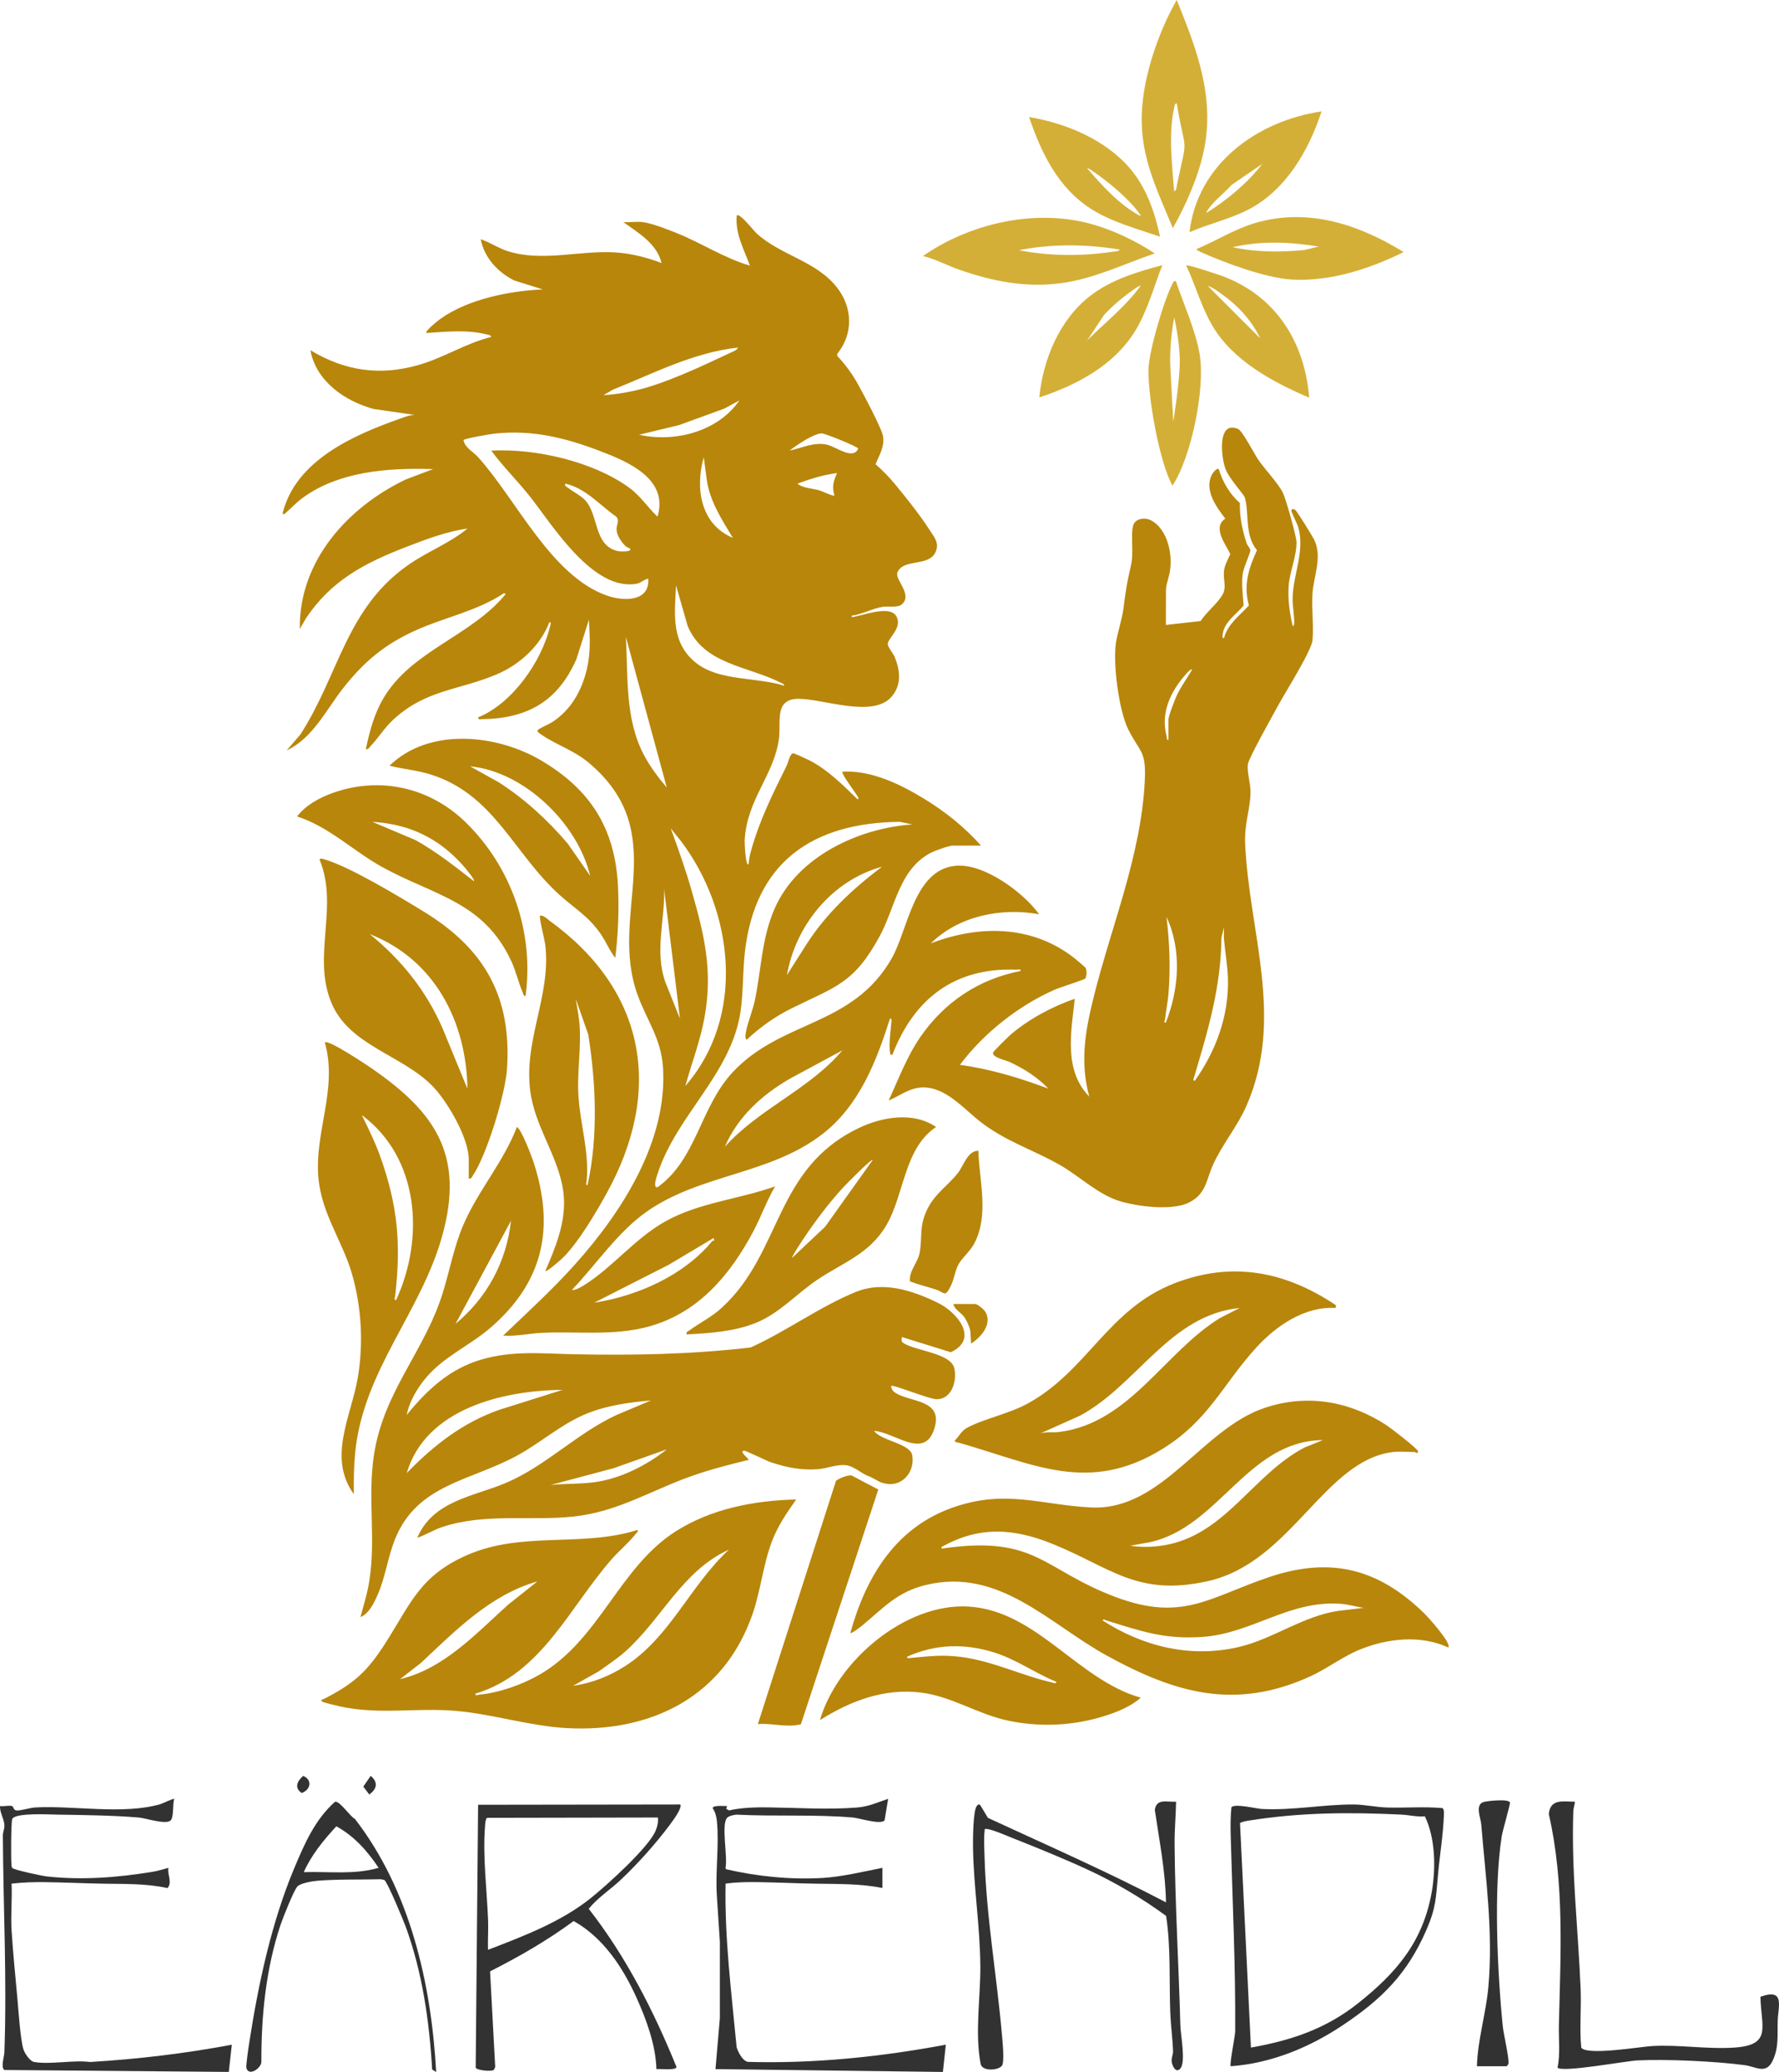 <?xml version="1.0" encoding="UTF-8"?><svg id="Layer_1" xmlns="http://www.w3.org/2000/svg" viewBox="0 0 617.48 718.74"><defs><style>.cls-1{fill:#323232;}.cls-2{fill:#d4af37;}.cls-3{fill:#b8860b;}</style></defs><path class="cls-1" d="M227.84,717.75c-.24-8.37-3.48-17.18-6.91-24.78-4.74-10.5-11.54-20.83-21.82-26.59-9.11,6.71-18.9,12.36-29.01,17.46l1.78,33.16-.47,1.03c-.89.61-5.65.21-6.3-.76l.84-91.22,70.17-.1c.81,1.14-2.72,5.82-3.57,6.97-4.83,6.5-11.28,13.71-17.19,19.25-3.54,3.32-8.04,6.25-11.02,9.97,12.9,16.49,22.61,35.5,30.47,54.87-.11,1.29-5.75.56-6.98.74ZM228.35,630.47l-59.34.11c-.56.78-.57,1.7-.64,2.62-.88,10.82.63,22.15,1.04,32.92.13,3.4-.14,6.84-.02,10.24,12.29-4.72,25.34-9.66,35.71-17.97,5.36-4.3,20.2-17.62,22.5-23.43.6-1.51.93-2.85.75-4.49Z"/><path class="cls-1" d="M546.61,624.99c0,1.11-.48,2.09-.52,3.22-.72,21.33,1.69,40.93,2.54,61.84.27,6.72-.44,13.53.21,20.24,1.89,2.85,20.6-.31,24.48-.54,9.46-.55,19.19,1.15,28.52.54,13.42-.87,9.38-7.15,9.2-17.65,8.63-3.07,6.15,3.31,5.99,8.38s.44,9.12-1.72,13.74c-2.32,4.97-5.8,2.15-9.64,1.63-9.95-1.36-27.3-2.16-37.36-1.66-4.19.21-25.92,4.29-27.71,2.51,1.01-4.67.37-9.87.48-14.73.57-24.43,2.01-49.25-3.51-73.29.63-5.37,4.88-4.22,9.02-4.24Z"/><path class="cls-1" d="M408.21,624.98c-.09,4.93-.56,9.78-.52,14.74.17,20.82,1.45,41.94,2,62.84.09,3.34,1.95,12.61.03,14.95-1.59,1.94-2.96-1.13-3.05-2.51-.08-1.28.52-2.33.49-3.43-.15-4.39-.81-9.12-.97-13.5-.41-11.14.24-22.47-1.44-33.47-8.43-6.18-17.83-11.71-27.34-16.1-8.04-3.71-17.4-7.53-25.67-10.79-2.06-.81-7.43-3.17-9.24-3.26-1.05-.05-.64,0-.75.74-.33,2.28-.09,6.53-.02,9.01.63,21,4.19,40.71,6.01,61.33.19,2.17.99,9.67.04,11.01-1.2,1.69-6.9,2.1-7.41-.63-2.06-10.87-.03-22.86-.1-33.84-.09-13.59-2.29-27.27-2.54-40.85-.05-2.58-.03-13.06,1.29-14.72.39-.5.7-.84,1.25-.28l2.62,4.37c20.72,9.58,41.6,18.72,61.82,29.31-.2-10.81-2.31-21.41-3.88-32.06.57-4.14,4.27-2.63,7.39-2.86Z"/><path class="cls-1" d="M306.29,654.91c-7.66-1.5-15.01-1.36-22.75-1.48-6.57-.1-13.35-.44-19.94-.54-3.95-.06-7.86-.04-11.76.52-.37,18.99,2.05,37.89,3.84,56.76.55,1.68,1.99,4.7,3.92,5.07,23.1.65,46.06-1.74,68.69-5.97l-1.02,9.46-78.93-.98,1.52-17.68v-26.47s-1.04-15.92-1.04-15.92c-.57-8.32.84-17.77.01-25.95-.15-1.52-.56-3.25-1.48-4.5.07-1.12,4.02-.69,4.98-.74l-.25.99.98.52c4.62-1.02,9.3-1.1,14.02-1.04,10.13.14,20.27.84,30.47.04,3.95-.31,7.07-1.8,10.72-3.01l-1.24,7.48c-1.38,1.61-8.79-.81-11-1-13.13-1.13-27.23-.32-40.47-1-.99.11-2.65.43-3.28,1.21-1.98,2.46.4,13.75-.49,17.43l.35.33c10.65,2.48,22.43,3.64,33.43,2.99,6.66-.4,14.18-2.2,20.71-3.51v6.98Z"/><path class="cls-1" d="M60.46,623.99c-.57,1.81-.09,6.36-1.23,7.49-1.61,1.58-8.66-.8-11.01-1-8.79-.76-19.59-.88-28.45-1.02-2.77-.04-14.42-.71-15.52,1.51-.41.84-.48,14.04-.27,15.74.05.43,0,.86.26,1.24.46.69,10.42,2.79,12.02,2.96,12.32,1.35,24.68.37,36.83-1.63,1.85-.3,3.59-.89,5.38-1.35-.46,2.4,1.44,5-.32,7.02-7.36-1.6-14.49-1.4-21.93-1.52-6.74-.11-13.69-.45-20.44-.54-3.96-.05-7.84.06-11.76.52.25,5.33-.33,10.9,0,16.21.49,7.68,1.29,15.73,2,23.44.39,4.23,1.03,14.36,2.12,17.84.42,1.34,2.21,4.08,3.64,4.35,5.43,1.02,13.73-.75,19.49.03,16.54-1,32.93-2.94,49.19-6l-1.04,9.44-77.91-.67c-1.31-.95-.04-4.69.01-6.03.92-25.55-.39-50.04-.52-75.32,0-1.18.56-2.26.54-3.45-.04-2.2-1.67-4.47-1.52-6.75,1.24.19,3.04-.29,4.15-.01.58.14.4,1.44,1.58,1.53,1.4.12,4.69-.95,6.49-1.04,13.24-.73,30.49,2.57,43.35-1.12.81-.23,4.66-2.1,4.89-1.85Z"/><path class="cls-1" d="M427.19,716.75c-.54-.54,1.53-10.34,1.54-12.21.14-22.51-.94-45.29-1.56-67.81-.09-3.23-.08-6.57.24-9.78,1.01-1.45,8.58.45,10.5.55,10.79.57,21.46-1.6,32.01-1.55,3.51.02,7.92.95,11.45,1.05,6.42.18,12.88-.36,19.29.2.64.45.53,1.79.5,2.53-.23,6.54-1.43,13.84-2.03,20.45-.74,8.16-.65,11.53-4.07,19.37-6.63,15.19-15.39,23.86-28.95,32.94-11.52,7.72-24.98,13.28-38.93,14.26ZM494.56,630.06c-2.75.25-5.53-.48-8.14-.6-17.99-.86-35-.79-52.92,2.07-.72.11-2.76.45-3.1.91l3.79,77.83c13.9-2.45,25.86-6.43,36.98-15.2,13.49-10.65,22.85-21.56,25.83-39.06,1.39-8.16,1.19-18.44-2.43-25.95Z"/><path class="cls-1" d="M151.4,718.74l-1.4-.85c-.98-16.79-3.42-33.83-9.22-49.65-.77-2.11-6.4-15.63-7.37-16.09l-1.23-.27c-7.18.2-14.87-.06-22,.53-1.72.14-5.85.79-6.98,2.01-1.22,1.32-5.04,10.94-5.79,13.17-5.1,15.21-6.76,31.69-6.69,47.68-.11,2.19-4.34,5.12-5.2,2.1-.23-.79.83-7.76,1.06-9.23,3.15-20.21,7.69-41.39,15.61-60.23,3.53-8.39,7.13-16.69,14.08-22.9,1.63-.43,5.2,5.12,6.9,5.93,19.12,24.69,26.52,57.01,28.22,87.78ZM131.41,647.92c-3.84-5.78-8.47-11.01-14.67-14.4-4.42,4.79-8.63,9.9-11.31,15.9,8.68-.29,17.55.98,25.98-1.5Z"/><path class="cls-1" d="M512.63,716.75c.27-9.32,3.18-18.41,3.99-27.68,1.66-19.08-.94-37.42-2.5-56.34-.17-2.06-2.26-6.75.85-7.64,1.32-.38,8.8-1.18,9.12.19.14.58-2.52,9.69-2.83,11.58-2.9,18.16-1.53,47.57.36,66.18.25,2.46,2.36,11.54,1.93,12.89-.09.27-.51.83-.68.83h-10.24Z"/><path class="cls-1" d="M105.24,616.03c3.28,1.42,2.59,4.77-.5,5.94-2.7-1.77-1.6-4.14.5-5.94Z"/><path class="cls-1" d="M128.67,616.02c2.64,2.25,2.2,4.53-.5,6.46l-2.07-2.73,2.57-3.74Z"/><path class="cls-2" d="M403.43,91.99c-3.02,7.73-5.26,16.25-9.72,23.29-7.35,11.62-20.2,18.41-32.97,22.57,1.27-13.17,7-26.93,17.6-35.17,7.24-5.63,16.32-8.38,25.08-10.69ZM395.92,99.11c-.3-.27-2.44,1.33-2.89,1.65-3.54,2.47-6.8,5.3-9.77,8.42l-5.91,8.91c6.26-6.25,13.36-11.77,18.57-18.98Z"/><path class="cls-2" d="M454.42,137.94c-12.43-5.25-26.43-12.8-33.52-24.79-3.9-6.59-5.94-14.16-9.17-21.07.55-.41,11.68,3.33,13.25,3.94,18.11,7.07,27.87,22.81,29.44,41.92ZM437.42,117.39c-3.01-6.33-7.86-11.51-13.55-15.51-1.38-.97-3-2.23-4.63-2.68l18.18,18.18Z"/><path class="cls-2" d="M402.64,82.1c-8.05-2.73-16.88-5.1-24.08-9.72-11.34-7.28-17.17-19.39-21.38-31.79,12.91,2.18,26.56,7.84,35.17,18,5.57,6.58,8.53,15.17,10.29,23.51ZM395.92,74.99c.27-.28-2.21-3.17-2.56-3.56-3.63-4.07-8.64-8.26-13.12-11.39-.45-.32-2.59-1.92-2.89-1.65,5.45,6.26,11.14,12.67,18.57,16.6Z"/><path class="cls-2" d="M412.86,80.55c2.77-23.66,23.49-38.6,45.84-41.91-4.4,13.51-12.37,27.34-25.42,34.07-6.46,3.33-13.78,4.93-20.42,7.84ZM438.16,56.83l-10.68,7.31c-2.11,2.4-4.87,4.52-6.92,6.92-.33.39-2.05,2.47-1.77,2.77,7.28-4.61,14.08-10.18,19.36-17Z"/><path class="cls-2" d="M400.79,87.92c-10.75,3.64-21.08,8.82-32.68,10.34-12.26,1.61-23.72-.75-35.03-4.66-4.29-1.48-8.29-3.72-12.71-4.78,15.55-10.88,37.77-16.45,57.42-11.38,8.09,2.09,16.35,6.04,23.01,10.47ZM388.61,86.57c-11.47-1.89-23.5-2.06-34.92.22,10.2,2.03,21.6,2.14,31.93.61.74-.11,2.87-.13,2.99-.83Z"/><path class="cls-2" d="M415.36,86.38c6.82-2.86,13.09-6.9,20.32-9.03,18.55-5.46,36.21.7,51.51,10.08-11.46,5.7-25.38,10.32-38.77,9.55-9.06-.52-23.09-5.73-31.32-9.4-.37-.17-2.02-.86-1.74-1.21ZM457.72,85.53c-9.8-1.62-20.12-2.06-29.85.21,8.09,1.8,16.49,1.76,24.75,1.01l5.11-1.22Z"/><path class="cls-2" d="M407.09,79.12c-7.08-16.98-13.32-28.89-9.79-48.65,1.87-10.46,6.11-21.69,11.14-30.47,6.73,16.62,13.4,33.48,9.37,52.41-1.92,9.05-6.34,19.03-10.72,26.71ZM407.54,66.29c.91-.2.74-1.13.9-1.87,4.03-18.77,3.09-9.82,0-28.6-.87.19-.75,1.11-.93,1.85-2.01,8.63-.65,19.81.03,28.63Z"/><path class="cls-2" d="M416.37,122.76c-1.39-8.21-5.61-17.4-8.24-25.24-.44-.07-.64-.05-.95.5-3.08,5.57-8.51,24.03-8.56,30.38-.09,9.88,3.74,31.57,8.31,40.08,6.36-9.4,11.53-33.4,9.44-45.73ZM407.24,146.28s-.94-16.51-1.05-19.57c-.3-8.51,1.38-16.56,1.38-16.56,0,0,2,8.42,1.92,15.58-.08,7.24-2.25,20.55-2.25,20.55Z"/><path class="cls-3" d="M222.96,77.03c3.27.37,8.93,2.62,12.13,3.91,8.51,3.43,16.33,8.62,25.21,11.21-2.07-5.67-5.18-11.1-4.58-17.41.99-1,5.88,5.29,6.86,6.19,8.35,7.64,20.44,9.49,27.74,18.55,5.64,7.01,5.99,16.17.29,23.26l-.02.71c2.8,2.94,5.23,6.26,7.19,9.81,1.76,3.19,8.42,15.56,8.76,18.27.45,3.65-1.36,6.31-2.64,9.52,2.53,2.19,4.65,4.38,6.79,6.95,3.71,4.47,8.76,10.83,11.84,15.65,1.69,2.64,3.69,4.71,2.15,7.94-2.45,5.14-11.17,2.02-13.19,7.01-.99,2.44,5.49,7.71,1.49,11.07-1.43,1.2-4.55.55-6.51.82-3.31.45-7.37,2.67-10.88,3.09-.11.85.92.34,1.4.25,3.97-.73,14.19-4.74,14.67,1.81.23,3.19-3.53,6.01-3.52,7.79,0,1.01,1.89,3.23,2.35,4.35,1.93,4.67,2.54,9.59-.91,13.76-6.31,7.63-23.27,1.04-32.08.87s-6.41,7.56-7.11,13.54c-1.5,12.76-11.27,21.3-11.93,35.73-.03.74.34,9.35,1.39,8.04.1-1.5.39-3.04.79-4.48,3.05-10.91,7.52-19.73,12.44-29.72.53-1.08,1.05-4.01,2.19-4.22.34-.06,4.91,2.05,5.68,2.45,6.4,3.3,11.62,8.57,16.72,13.53.68-.35-.1-1.11-.32-1.51-.56-1-5.54-7.58-4.95-8.11,10.1-.49,19.95,4.31,28.37,9.43,7.27,4.42,14.08,9.89,19.74,16.23h-9.85c-1.29,0-6.22,1.8-7.58,2.5-11.05,5.74-12.36,19.05-17.77,28.97-8.9,16.31-15.06,17.37-30.49,24.96-5.73,2.82-11.02,6.56-15.65,10.93-.39-.14-.48-1.07-.45-1.43.31-3.38,2.5-8.5,3.28-12.23,2.28-10.89,2.31-21.53,6.94-32.01,7.89-17.87,29.03-27.76,47.74-29.02l-4.36-.91c-30.39.3-50.24,14.04-53.78,45.19-.77,6.76-.52,13.78-1.49,20.5-3.15,21.68-22.02,35.81-28.7,56.08-.27.83-1.97,5.42-.09,4.96,13.54-9.73,14.71-27.57,25.87-39.68,17-18.44,41.55-15.73,55.3-39.55,5.74-9.94,7.68-30.92,22.28-32.26,9.77-.9,23.43,9.16,28.97,16.83-13.11-2.41-27.96.56-37.58,10.08,16.81-6.45,35.13-6.35,49.71,5.05.57.44,3.76,3.13,3.94,3.39.57.86.46,3.24-.14,3.82-.4.39-8.93,3.1-10.6,3.84-12.53,5.54-24.66,15.11-32.83,26.05,10.49,1.41,20.81,4.55,30.7,8.25-3.84-4.01-8.43-6.91-13.44-9.24-1.46-.68-6.21-1.62-5.75-3.28.13-.47,5.31-5.54,6.14-6.25,6.2-5.3,14.51-9.8,22.21-12.38-1.25,11.47-3.93,24.76,5.04,33.91-3.31-11.99-1.4-22.75,1.51-34.47,6.17-24.83,16.4-48.9,17.74-74.83.56-10.85-1.56-9.8-5.73-18.09-3.27-6.49-5.43-23.21-4.21-30.35.66-3.86,2.02-7.63,2.56-11.65.81-6.16,1.15-8.77,2.59-14.82,1.07-4.48-.17-10.65.77-13.9.71-2.44,4.05-2.92,6.18-1.79,6.06,3.2,7.83,12.75,6.33,18.88-1.05,4.29-1.18,3.33-1.13,8,.03,3.14-.06,6.28-.02,9.41l12.05-1.35c1.99-3.05,5.47-5.78,7.39-8.77,1.88-2.93.3-5.45.76-8.87.25-1.87,1.4-3.9,2.16-5.61-1.69-3.5-6.3-9.23-1.74-12.29-3.14-4.06-7.4-9.95-4.67-15.22.3-.59,1.71-2.45,2.38-1.97,1.36,4.46,3.85,8.72,7.34,11.78-.11,4.81.86,9.5,2.38,14.01.29.85,1.24,1.69,1.26,2.38.03,1.06-2.43,6.11-2.68,8.3-.41,3.48.09,7.36.34,10.84-2.49,3.17-6.51,5.45-7.22,9.77-.08.46-.37,1.68.41,1.56,1.29-4.88,5.45-7.81,8.65-11.33-1.94-7.05-.12-12.76,2.8-19.15-4.36-5.22-2.65-12.83-4.2-18.23-.36-1.24-5.47-6.49-6.79-10.16-1.44-4-2.85-16.84,4.48-13.64,1.46.64,5.49,8.45,6.89,10.52,2.29,3.39,7,8.3,8.61,11.56,1.01,2.04,4.71,15.08,4.73,17.17.06,4.85-2.36,10.26-2.72,15.15-.35,4.81.37,9.34,1.4,13.99.8-.13.51-2.38.47-3-.14-2.53-.6-4.61-.48-7.31.37-8.2,4.22-15.71,1.97-23.97-.31-1.13-2.49-5.4-2.43-5.81.1-.68.7-.56,1.24-.36.58.22,5.97,9.04,6.63,10.35,3.03,5.99-.12,12.46-.53,18.87-.34,5.2.47,10.95.01,16.05-.34,3.78-9.58,18.3-12.01,22.82-1.74,3.24-10.14,18.04-10.44,20.28-.33,2.47.96,6.89.94,9.58-.04,5.81-2.17,10.82-1.87,17.87,1.34,30.85,13.84,60.64.39,91.13-3.2,7.25-8.35,13.21-11.61,20.47-2.29,5.11-2.32,9.92-8.18,12.9s-17.52,1.46-23.68-.31c-7.97-2.3-14.1-8.61-21.23-12.68-9.24-5.26-18.35-7.99-27.1-14.6-6.24-4.72-12.84-13.06-21.43-12.23-4.16.4-7.18,2.95-10.89,4.45,3.46-7.48,6.35-15.33,11.08-22.14,8.37-12.05,20.25-19.97,34.74-22.77.11-.8-1.04-.43-1.6-.45-21.24-.79-35.33,9.97-42.86,29.33-.66.65-.83-.04-.91-.68-.41-3.22.19-6.93.45-10.1.04-.5.33-1.71-.45-1.59-4.76,14.96-10.65,30.14-23.42,40.05-18.24,14.15-42.38,13.82-61.04,26.94-10.06,7.07-17.52,18.32-25.97,27.18,1.4.09,3.39-1.14,4.54-1.87,9.68-6.12,17.34-15.95,27.68-21.81,11.76-6.67,25.72-7.78,38.34-12.29-2.92,4.99-4.84,10.48-7.55,15.59-8.11,15.25-19.22,28.45-36.55,33.1-12.41,3.33-24.7,1.47-37.26,2.15-4.33.24-8.68,1.25-13.04.93,8.47-8.07,17.13-15.98,24.98-24.73,16.29-18.17,32.25-42.95,30.49-68.53-.67-9.75-5.56-16.1-8.73-24.72-10.45-28.39,12.16-56.07-16.94-80.67-5.28-4.46-11.56-6.31-16.66-9.92-.91-.65-1.88-1.13-.64-1.86,1.67-.98,3.42-1.62,5.06-2.73,6.15-4.19,9.76-10.72,11.46-17.87,1.46-6.15,1.06-11.1.76-17.33l-4.36,13.74c-6.47,14.64-17.01,20.61-32.87,20.79-.6,0-1.01.4-1.26-.61,11.88-4.79,22.07-19.38,25-31.6.11-.46.6-1.5-.25-1.39-3.16,8.17-10.31,14.71-18.34,18.09-13.1,5.52-24.4,5.21-35.74,15.58-3.18,2.91-5.24,6.46-8.06,9.36-.47.49-.66,1.17-1.56.96,1.32-6.15,2.84-12.08,6.05-17.55,9.77-16.67,30.63-21.63,42.53-36.29l-.68-.22c-9.23,6.14-20.32,8.28-30.33,12.75-10.94,4.88-18.19,10.92-25.54,20.29-5.92,7.56-10.41,17.2-19.52,21.49l4.77-5.54c13.49-20.88,15.85-43.89,37.7-58.99,6.52-4.5,14.23-7.45,20.31-12.45-7.24.98-14.51,3.78-21.32,6.4-14.35,5.54-26.03,11.6-34.78,24.8l-2.1,3.62c-.37-23.5,16.63-42.24,36.8-51.86l9.47-3.58c-15.55-.52-33.32.74-46.04,10.55-1.69,1.3-3.2,3-4.82,4.34-.37.31-.92,1.21-1.38.45,4.49-18.27,24.38-27.04,40.55-32.77,1.7-.6,3.43-1.32,5.28-1.37l-14.21-2.05c-10.05-2.73-19.96-9.57-21.99-20.4,11.94,7.19,23.98,8.98,37.46,5.16,8.78-2.48,16.49-7.61,25.31-9.75,0-.72-1.44-.83-2-.97-6.38-1.59-13.94-.86-20.45-.4-.76-.65,4.34-4.57,4.89-4.96,9.56-6.8,23.89-9.66,35.43-10.16l-9.93-3.12c-5.71-2.92-10.3-7.82-11.6-14.29,3.25,1.07,6.1,3.1,9.38,4.14,12.1,3.85,25.03-.39,37.59.45,5.37.36,10.81,1.76,15.81,3.66-1.62-6.76-8.05-10.43-13.28-14.21,2.13.17,4.56-.23,6.64,0ZM256.18,120.57c-15.39,1.66-29.25,8.9-43.39,14.58l-3.35,1.91c3.55-.16,7.17-.75,10.63-1.5,10.39-2.26,23.42-8.48,33.21-13.08.97-.46,2.39-.9,2.9-1.91ZM256.64,138.9l-5.19,2.82-15.79,5.75-13.84,3.33c12.37,2.81,27.44-1.11,34.82-11.9ZM228.22,179.22c3.92-13.11-10.18-19.04-20.04-22.8-12.09-4.6-23.42-7.39-36.48-6.01-1.42.15-10.42,1.68-10.83,2.24.52,2.71,3.31,3.98,5.01,5.86,13.36,14.75,25.37,41.28,44.81,48.1,5.58,1.96,14.85,2.29,14.33-5.85-1.52.18-2.41,1.43-4,1.72-15.07,2.78-29.18-20.17-36.8-29.89-4.38-5.59-9.53-10.62-13.73-16.28,15.28-.8,35.04,3.68,47.61,12.65,4.29,3.06,6.44,6.78,10.13,10.26ZM274.05,156.31c4.31-.91,8.32-3.01,12.86-2.09,3.24.66,9.14,5.56,10.96,1.4-.05-.68-11.53-5.27-12.58-5.28-2.85-.03-8.91,4.17-11.24,5.97ZM254.35,186.55c-3.79-6.27-7.96-12.63-9.03-20.06l-1.05-7.88c-3.05,10.74-1.14,23.25,10.08,27.95ZM289.63,171.89c-.95-3.09-.33-5,.91-7.79-4.78.61-9.26,2-13.74,3.67,1.8,1.59,5.1,1.61,7.53,2.31.91.26,4.92,2.18,5.3,1.8ZM218.6,190.23c-.06-.07-1.03-.29-1.61-.9-1.43-1.5-2.94-3.6-2.99-5.77-.03-1.53,1.22-3.1-.17-4.38-5.71-3.99-10.57-9.87-17.67-11.42-.2.95.48,1.04,1.04,1.48,1.73,1.35,4.26,2.58,5.85,4.23,4.85,5.05,2.92,16.06,11.63,17.74.58.11,5.1.32,3.93-.99ZM272.22,237.88c-.11-.71-.85-.87-1.38-1.13-11.27-5.73-26.64-6.26-32.16-19.62l-4.03-14.06c-.5,10.02-1.8,19.85,6.86,26.81,8.11,6.52,21.18,4.9,30.71,8.01ZM231.43,273.16l-14.2-52.24c.81,13.92-.39,28.42,6.33,41.09,2.06,3.88,5,7.82,7.86,11.15ZM405.57,256.67v-7.1c0-1.21,2.16-6.73,2.82-8.18,1.48-3.28,3.69-6.12,5.44-9.23-.78,0-1.81,1.25-2.31,1.82-5.24,5.92-8.73,13.3-6.62,21.32.14.53-.03,1.49.68,1.38ZM237.86,376.73c21-24.07,16.88-60.55-1.46-84.92l-3.58-4.44c2.59,7.11,5.11,14.15,7.2,21.44,4.4,15.37,7.41,27.52,4.58,43.73-1.45,8.29-4.5,16.13-6.73,24.19ZM306.13,300.66c-17.24,4.71-29.94,20.19-32.99,37.57l6.68-10.5c6.95-10.87,16.1-19.34,26.31-27.07ZM236.01,353.36l-5.49-44.9c.27,10.88-3.37,21.66.45,32.31l5.04,12.59ZM404.65,354.73c4.58-11.51,5.59-25.25.23-36.66,1.09,8.89,1.41,17.85.68,26.81-.23,2.78-.89,5.67-1.14,8.49-.04.48-.68,1.46.22,1.37ZM414.73,374.89c7.35-10.4,11.86-22.61,11.48-35.53-.13-4.41-1.02-9.3-1.39-13.73-.11-1.29.06-2.6,0-3.89l-.86,3.49c-.2,17.35-4.64,32.08-9.46,48.28-.14.46-.64,1.47.23,1.38ZM292.38,364.36l-18.01,9.71c-9.67,5.49-18.38,13.37-22.77,23.74,11.82-13.23,29.34-19.9,40.78-33.45ZM247.92,430.34l-.22-.9-15.5,9.24-25.97,13.21c15.06-2.33,31.15-9.45,40.97-21.37.13-.16.5-.17.72-.17Z"/><path class="cls-3" d="M276.34,520.17c-3.32,4.69-6.43,9.23-8.47,14.67-3.03,8.07-3.82,16.84-6.64,24.98-9.9,28.66-35.04,41.2-64.42,39.64-12.95-.69-25.56-4.83-38.48-5.97-13.69-1.21-26.46,1.42-40.18-1.52-.91-.2-6.07-1.43-6.33-1.7-.78-.8.3-.77.65-.95,10.56-5.39,15.14-9.63,21.53-19.7,8.77-13.81,11.98-23.19,28.37-30.29,19.03-8.23,39.54-2.51,58.96-8.63.21.79-.33.92-.68,1.38-2.33,3.02-5.74,5.84-8.26,8.7-14.75,16.72-24.31,39.77-47.42,46.75-.09.86.96.37,1.46.32,6.97-.69,14.91-3.5,20.95-7.01,20.7-12.01,27.48-37.06,47.09-49.6,12.32-7.87,27.36-10.77,41.84-11.08ZM252.97,537.58c-16.2,7.27-23.4,24.3-36.19,35.52-2.77,2.43-5.94,4.5-8.93,6.65l-8.94,5.03c6.54-.93,12.58-3.31,18.11-6.86,15.6-10.03,22.57-28.01,35.96-40.33ZM186.52,548.58c-16.2,4.55-28.41,17.01-40.32,28.18l-7.34,5.72c15.36-3.69,26.27-15.76,37.57-25.89l10.09-8.01Z"/><path class="cls-3" d="M162.7,408.81v-6.64c0-7.44-7.43-20.15-12.6-25.44-10.53-10.79-28.73-13.96-35-28.7-6.93-16.32,2.64-33.44-4.2-49.88.29-.57,1.36-.15,1.84-.01,8.82,2.6,26.13,13.06,34.5,18.19,21,12.87,30.46,29.52,28.72,54.67-.59,8.58-7.02,29.66-11.82,36.75-.4.59-.52,1.25-1.46,1.06ZM162.24,377.64c-.34-23.36-11.49-44.87-33.91-53.61,10.97,8.87,19.63,19.68,25.28,32.68l8.62,20.93Z"/><path class="cls-3" d="M122.83,518.33c-9.19-12.68-.99-26.98,1.31-40.16,2.07-11.86,1.38-24.8-2-36.37-3.35-11.45-10.53-20.81-11.63-33.28-1.4-15.95,6.82-30.91,2.23-46.91,1.14-1.18,14.57,7.82,16.37,9.06,22.04,15.24,32.18,30.05,24.38,58.03-7.48,26.81-27.37,46.56-30.21,75.19-.47,4.8-.52,9.61-.47,14.43ZM137.49,450.96c9.9-21.44,8.09-49.34-11.9-64.15,2.29,4.73,4.65,9.46,6.42,14.43,6.09,17.14,7.2,30.26,5.16,48.26-.06.5-.53,1.56.32,1.47Z"/><path class="cls-3" d="M195.53,436.14c-.63.64-5.73,5.23-6.25,4.74,3.54-8.2,7.11-16.72,6.41-25.88-.92-12.04-9.13-22.54-11.32-34.5-3.42-18.61,7.17-34.86,4.86-52.98-.19-1.45-2.22-9.45-1.78-9.9,1.35-.14,2.37,1.09,3.42,1.85,33.33,24.17,39.47,58.88,19.57,94.69-3.76,6.77-9.54,16.57-14.9,21.99ZM203.94,411.09c3.7-16.87,2.93-35.25.24-52.24l-4.35-12.37c.54,3.18,1.21,6.62,1.39,9.83.44,7.79-.9,15.68-.47,23.39.55,10.06,3.82,19.76,2.88,29.92-.05.51-.54,1.56.32,1.47Z"/><path class="cls-3" d="M324.92,390.93c-11.1,7.37-11,23.25-17.18,33.93-5.83,10.08-15,13-24.03,19.05-7.18,4.81-13.1,11.62-21.27,14.94-7.57,3.07-16.06,3.62-24.14,4.04-.21-.97.5-1.04,1.06-1.45,3.8-2.75,7.67-4.57,11.31-7.93,20.83-19.22,18.08-48.12,47.34-62.18,8.13-3.91,19.07-5.81,26.89-.38ZM274.97,436.3l11.44-10.78,16.5-23.13c-.51-.52-9.72,8.93-10.55,9.84-4.73,5.19-9.48,11.47-13.38,17.32-.5.75-4.29,6.45-4.02,6.75Z"/><path class="cls-3" d="M213.56,332.28c-2.03-2.54-3.2-5.65-5.12-8.39-4.33-6.18-8.82-8.61-14.13-13.37-16.03-14.36-22.81-35.13-45.12-41.95-4.6-1.41-9.36-1.78-13.99-2.96,13.78-13.38,37.17-10.94,52.66-1.8,17.07,10.08,25.61,23.52,26.63,43.48.42,8.13.07,16.95-.94,24.99ZM204.85,303.86c-4.31-18.14-22.82-36.21-41.69-38.03l9.86,5.48c9.1,5.81,17.05,13.14,24.04,21.33l7.8,11.21Z"/><path class="cls-3" d="M161.62,285.24c15.91,15.46,23.85,38.24,20.78,60.33-.79-.13-.8-.91-1.04-1.48-1.47-3.43-2.27-7.21-3.92-10.75-9.67-20.72-26.93-22.7-44.84-32.61-10.03-5.55-18.4-13.97-29.48-17.5,2.93-3.9,7.74-6.5,12.26-8.13,16.47-5.93,33.79-1.97,46.24,10.13ZM164.53,305.7c.42-.48-3.1-4.66-3.65-5.28-8.47-9.63-18.72-14.57-31.63-15.33l14.97,6.33c7.28,4.03,13.76,9.22,20.31,14.28Z"/><path class="cls-3" d="M483.7,503.66c-23.97,2.7-35.45,38.23-64.29,44.77-24.63,5.59-33.8-4.68-54.18-12.91-13.49-5.44-25.45-6.21-38.47,1.14-.1.84.98.4,1.47.33,31.51-4.28,33.83,7.52,58.9,16.96,23.35,8.8,32.67.09,53.38-6.88,21.27-7.16,37.79-3.01,53.75,12.49,1.47,1.43,9.59,10.42,8.46,11.93-9.65-4.43-21.05-3.19-30.69.7-6,2.42-11.34,6.62-17.26,9.32-25.98,11.85-46.83,5.86-70.58-7.19-20.06-11.02-37.39-30.69-62.85-24.51-9.94,2.41-14.53,7.8-21.86,13.88-.52.43-3.96,3.13-4.34,2.76,5.49-19.72,15.92-36.91,36.22-43.74,18.19-6.11,30.02-.63,47.41.2,24.66,1.18,38.3-27.27,60.27-34.57,14.68-4.88,29.3-2.32,42.1,5.98,1.49.97,10.97,8.21,11.03,9.12.08,1.13-1.08.23-1.14.23-2.28,0-5.16-.24-7.33,0ZM459.18,499.54c-26.3.27-35.99,30.19-60.11,35.43l-6.79,1.22c3.99.58,7.58.51,11.56-.12,21.38-3.42,30.98-24.64,48.99-33.96l6.36-2.57ZM473.39,557.74c-2.63-.34-5.36-1.21-8-1.4-18.05-1.31-30.84,10.33-48.11,11.49-13.12.88-20.91-1.92-32.93-5.6-.45-.14-1.37-.78-1.69-.15,14.09,9.13,30.69,13.12,47.28,9.25,11.91-2.77,22.34-10.79,34.65-12.55l8.8-1.05Z"/><path class="cls-3" d="M463.76,452.81l-.23.91c-10.65-.65-20.63,6.2-27.5,13.74-11.67,12.79-16.37,25.07-32.34,35.02-25.73,16.04-44.93,5.34-70.79-1.99-.59-.17-1.16-.05-1.56-.72,1.47-1.43,2.36-3.43,4.25-4.45,6.03-3.26,14.47-4.8,21.25-8.53,20.64-11.36,27.77-32.74,50.89-41.67,20.05-7.74,38.57-4.05,56.02,7.69ZM430.31,453.72c-24.26,2.36-35.58,26.69-55.44,37.35l-13.76,6.17c2.2-.68,4.44-.23,6.59-.51,24.48-3.15,36.34-27.6,55.77-39.54l6.83-3.47Z"/><path class="cls-3" d="M395.95,588.9c-3.9,3.52-9.99,5.7-15.12,7.1-10.12,2.75-20.81,3.02-31.08.83-10.41-2.22-19.52-8.42-30.16-9.71-12.71-1.55-24.42,2.89-34.99,9.57,5.92-20.48,29.64-40.7,51.54-39.4,23.65,1.41,37.86,25.41,59.81,31.62ZM366.62,583.4c-7.39-3.03-13.96-7.84-21.64-10.21-10.25-3.16-20.29-2.94-30.13,1.5-.1.82,1.03.44,1.54.4,6.27-.57,10.51-1.15,16.96-.35,11.16,1.39,21.21,6.49,31.88,8.9.47.11,1.49.61,1.39-.25Z"/><path class="cls-3" d="M339.58,399.18c.32,10.52,3.73,22-1.29,31.93-1.42,2.8-4.15,5.01-5.51,7.32-1.22,2.07-1.62,5.38-2.81,7.73-2.05,4.06-2.01,2.18-5.25,1.12-2.95-.96-6-1.66-8.9-2.79-.38-3.7,2.79-6.47,3.4-10,1.01-5.82-.3-9.09,2.71-15.17,2.65-5.34,7.13-8.08,10.52-12.39,2.13-2.71,3.34-7.73,7.14-7.75Z"/><path class="cls-3" d="M330.88,452.34h7.56c.88,0,3.16,1.96,3.63,2.79,2.4,4.3-1.63,8.75-5,10.95l-.27-4.31c-.17-1.33-1.27-3.71-2.05-4.82-1.11-1.58-3.43-2.68-3.87-4.61Z"/><path class="cls-3" d="M305.68,514.2c1.69.52,2.87.68,3.69.62,0,0,0,0,0,0,0,0,1.09-.06,2.12-.43,3.56-1.29,5.85-5.18,5.15-9.55-.66-4.13-10.97-5.06-13.26-8.5,7.25.48,17.75,10.48,21.05-1.18,2.81-9.91-8.9-8.66-13.89-12.17-.67-.47-1.27-1.38-1.2-2.24.59-.58,13.16,4.63,15.81,4.62,5.24-.02,7.07-6.36,6.09-10.71-1.23-5.46-14.17-6.08-17.95-8.99-.58-.45-.22-1.25-.28-1.88l17,5.28c9.9-4.54,2.34-13.81-4.47-17.13-8.87-4.33-18.97-7.62-28.42-3.81-12.35,4.98-24.37,13.81-36.61,19.3-20.75,2.4-40.54,2.76-61.4,2.34-11.06-.22-21.08-1.36-32.03,1.84-11.04,3.23-18.84,10.51-25.91,19.22.89-4.62,3.64-9.27,6.63-12.84,6.31-7.5,15.21-11.17,22.45-17.42,18.35-15.86,22.42-34.53,14.92-57.51-.65-1.99-4.26-11.48-5.75-12.12-4.66,12.15-13.53,22.13-18.64,34.05-3.25,7.59-4.67,15.73-7.13,23.58-6.38,20.4-20.37,33.9-23.82,55.92-2.47,15.77,1.09,30.79-2.11,46.47-.69,3.39-1.75,6.66-2.6,9.99,2.98-1.15,4.84-5.18,6.04-7.93,2.63-6.06,3.44-12.77,5.86-18.88,7.67-19.39,26.34-20.35,42.64-29.31,7.82-4.29,14.89-10.54,23.05-14.07,7.32-3.17,15.32-4.26,23.22-4.96l-11.76,4.96c-13.81,6.32-24.71,17.79-38.65,23.67-11.27,4.76-25.18,6.12-30.7,19.02,3.03-1.05,5.74-2.79,8.81-3.79,14.81-4.85,30.25-1.98,45.44-3.59,15.49-1.65,27.06-9.18,41.29-14.16,6.39-2.23,12.92-3.89,19.48-5.5.26-.34-3.53-2.95-1.59-3.2.5-.07,7.73,3.49,9.27,4.01,5.36,1.82,10.68,2.87,16.4,2.42,3.22-.25,6.33-1.7,9.61-1.39,3.01.28,5.57,3.13,8.46,3.99l3.68,1.97ZM177.36,423.47c-1.53,14.15-8.32,26.71-19.24,35.74l19.24-35.74ZM173.46,488.99c-12.79,4.42-23,12.43-32.29,22,6.61-22.35,33.43-28.68,54.07-28.86l-21.77,6.86ZM206,514.2c-4.91.62-9.96.42-14.88.92l21.89-5.83,18.44-6.53c-7.14,5.66-16.31,10.28-25.44,11.44Z"/><path class="cls-3" d="M295.56,511.79c-1.3,0-3.06.4-5.37,1.83l-27.14,84.44c4.96-.42,10.11,1.33,14.94.05,8.96-27.14,17.91-54.29,26.87-81.43-3.09-1.58-6.18-3.2-9.3-4.89Z"/></svg>